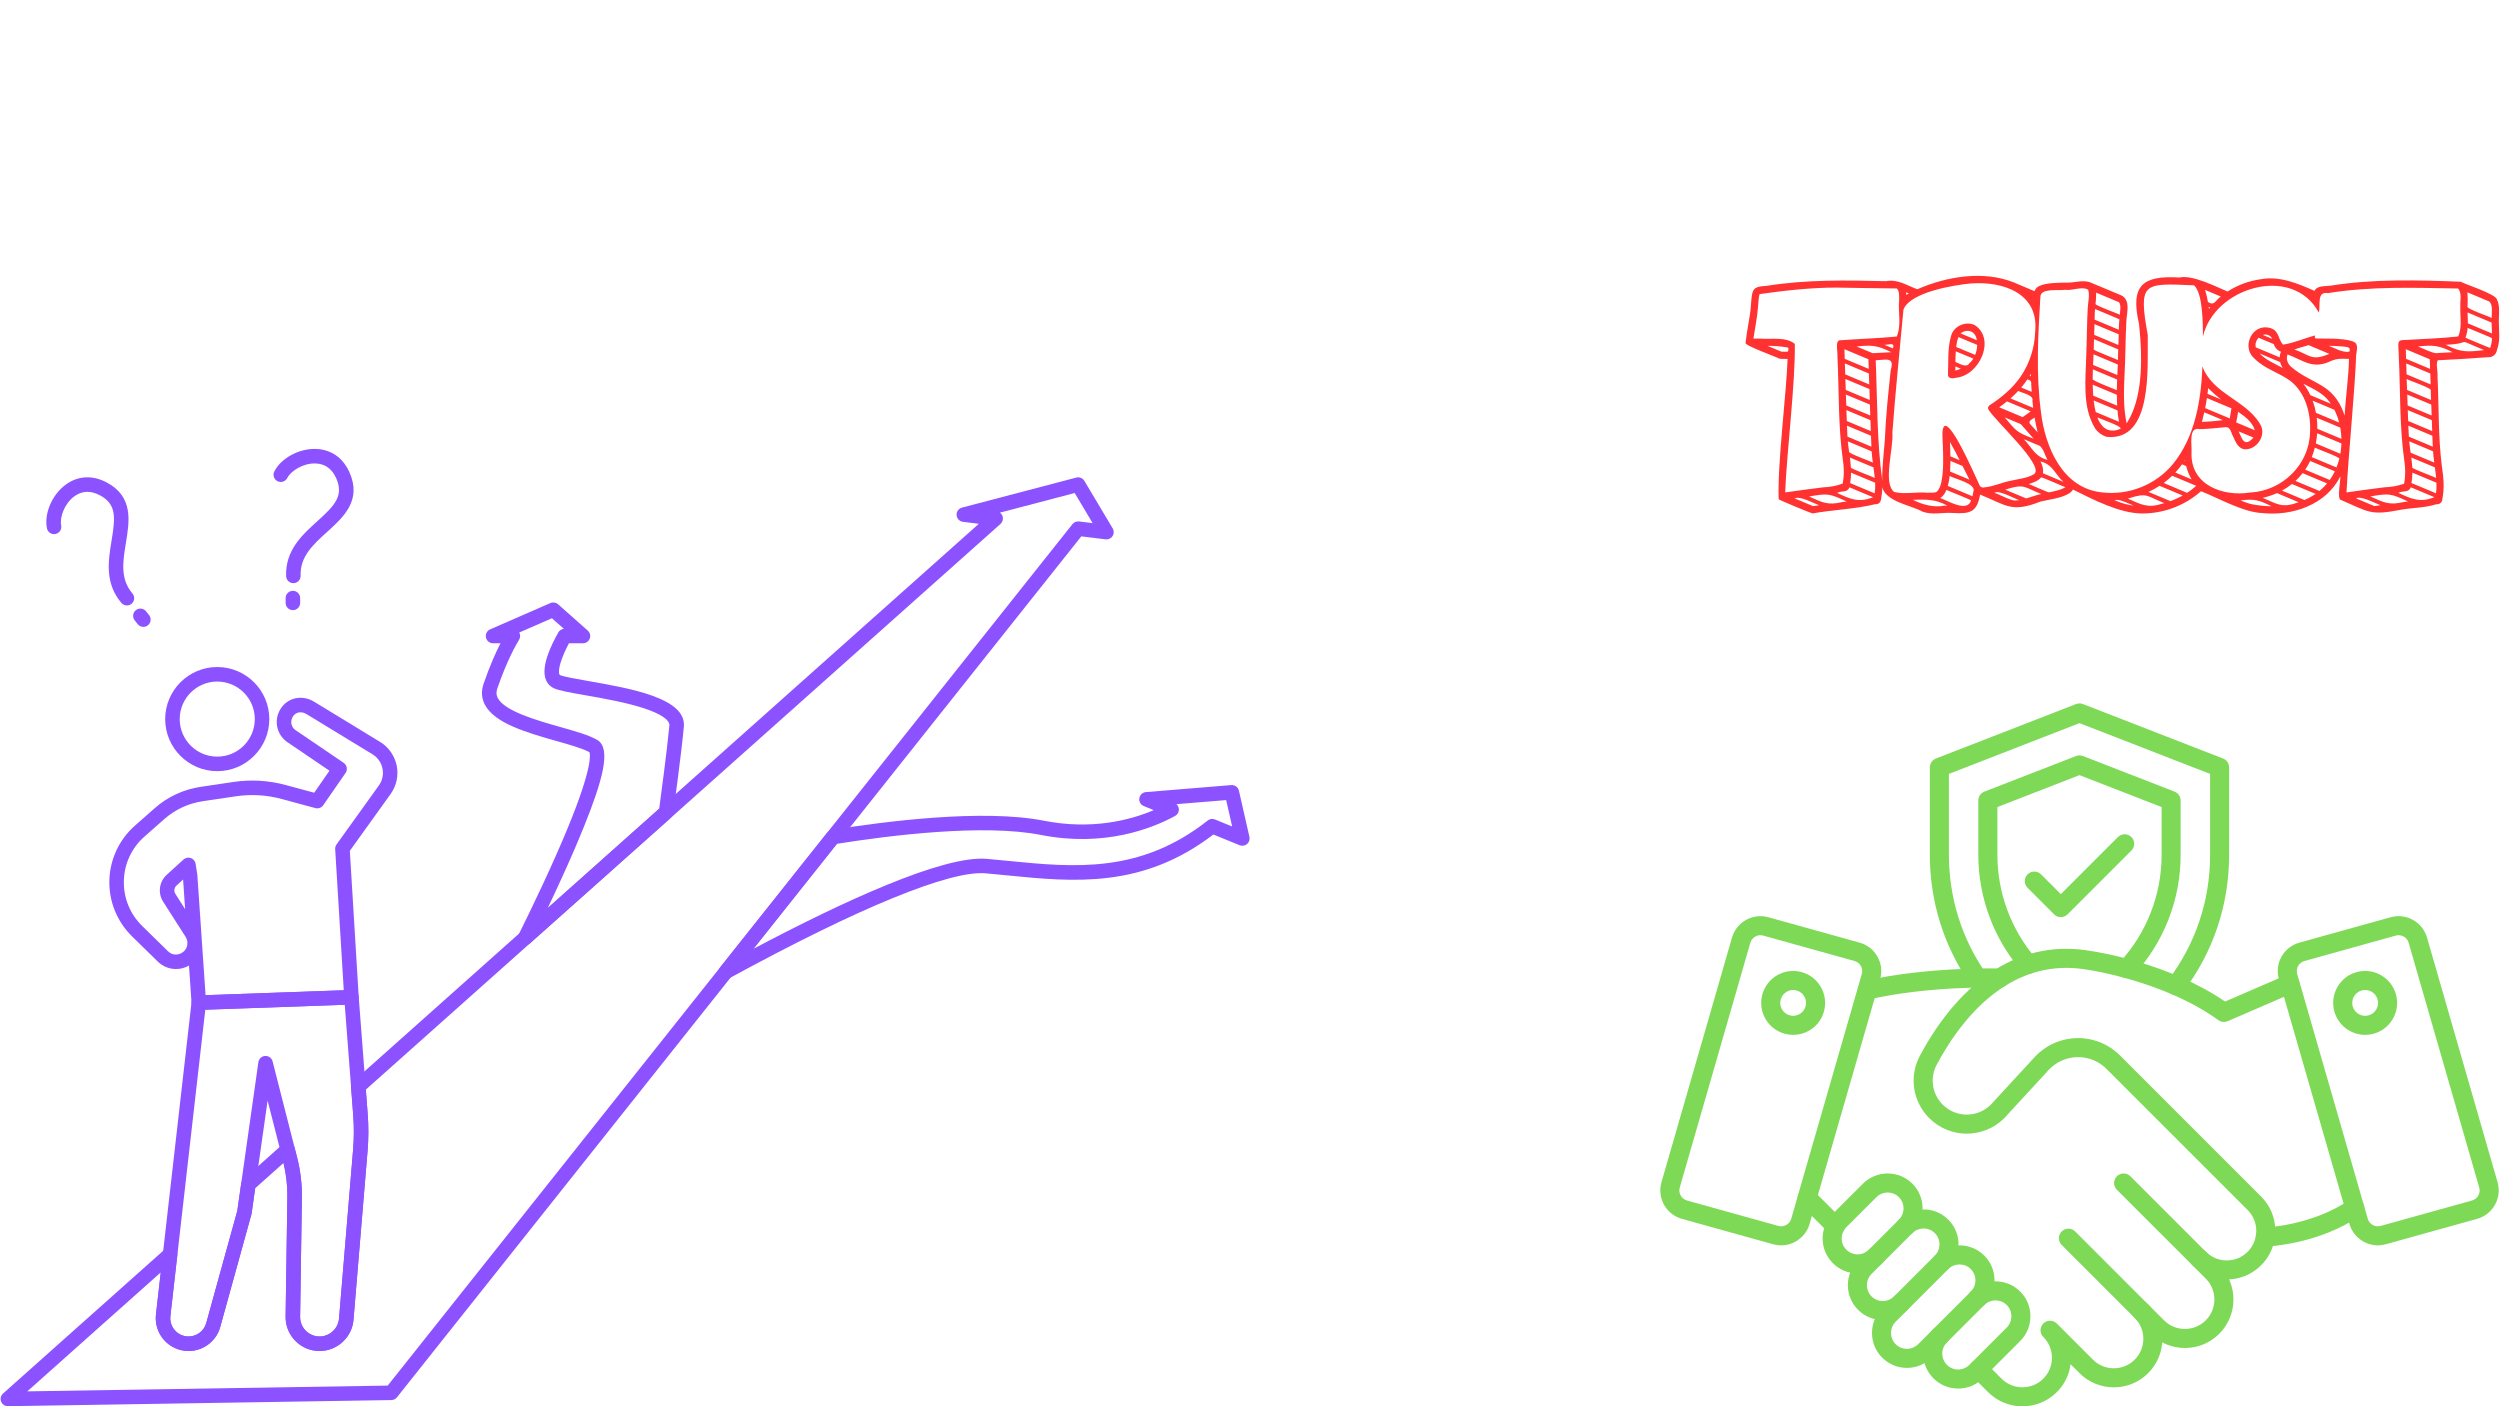 <svg xmlns="http://www.w3.org/2000/svg" xmlns:xlink="http://www.w3.org/1999/xlink" width="1920" zoomAndPan="magnify" viewBox="0 0 1440 810" height="1080" preserveAspectRatio="xMidYMid meet" version="1.0"><defs><clipPath id="cb2b4ae662"><path d="M 157 258.301 L 204 258.301 L 204 336 L 157 336 Z M 157 258.301 " clip-rule="nonzero"/></clipPath><clipPath id="525802e5d9"><path d="M 1005 158 L 1439.914 158 L 1439.914 296 L 1005 296 Z M 1005 158 " clip-rule="nonzero"/></clipPath></defs><path fill="#8c52ff" d="M 302.445 544.445 C 301.555 544.445 300.66 544.16 299.91 543.59 C 298.316 542.371 297.809 540.199 298.699 538.402 C 306.902 521.875 318.531 497.641 327.379 476.039 C 341.438 441.715 339.992 434.441 339.508 433.266 C 335.699 431.125 328.289 429.023 320.453 426.801 C 303.805 422.078 284.93 416.723 279.293 405.91 C 277.328 402.141 277.078 398.066 278.555 393.801 C 282.184 383.324 285.613 375.715 288.281 370.527 L 284.008 370.527 C 282.027 370.527 280.316 369.141 279.91 367.199 C 279.508 365.262 280.516 363.305 282.332 362.512 L 317.012 347.367 C 318.504 346.715 320.242 346.988 321.461 348.07 L 338.555 363.215 C 339.855 364.367 340.309 366.203 339.691 367.828 C 339.078 369.453 337.52 370.527 335.781 370.527 L 327.707 370.527 C 323.5 378.43 321.246 385.559 322.16 388.309 C 322.293 388.703 322.418 388.777 322.617 388.863 C 324.719 389.785 331.434 390.965 338.543 392.215 C 363.902 396.668 395.465 402.211 393.898 418.66 C 392.258 435.867 387.816 468.152 387.773 468.473 C 387.637 469.461 387.156 470.363 386.414 471.027 L 305.23 543.383 C 304.441 544.09 303.445 544.445 302.445 544.445 Z M 344.016 426.207 C 352.352 431.109 346.98 449.734 336.348 476.188 C 330.207 491.465 322.527 508.281 315.484 523.039 L 379.695 465.809 C 380.594 459.203 384.148 432.766 385.57 417.867 C 385.867 414.727 380.5 411.109 370.848 407.938 C 360.648 404.59 347.586 402.293 337.094 400.453 C 327.633 398.789 322.141 397.789 319.258 396.523 C 316.82 395.457 315.078 393.527 314.219 390.949 C 311.852 383.824 316.922 372.516 321.594 364.281 C 322.262 363.105 323.453 362.332 324.781 362.188 L 317.91 356.102 L 299.082 364.324 C 299.812 365.648 299.77 367.266 298.973 368.551 C 297.055 371.637 291.996 380.543 286.461 396.535 C 285.746 398.598 285.824 400.348 286.707 402.043 C 290.68 409.656 309.207 414.914 322.734 418.754 C 331.66 421.285 339.363 423.469 344.012 426.207 Z M 339.773 433.414 L 339.781 433.414 Z M 339.773 433.414 " fill-opacity="1" fill-rule="nonzero"/><path fill="#8c52ff" d="M 418.082 563.988 C 416.879 563.988 415.695 563.469 414.879 562.496 C 413.598 560.973 413.57 558.762 414.809 557.203 L 476.52 479.566 C 477.164 478.75 478.098 478.203 479.125 478.039 C 509.707 473.098 566.234 465.836 601.219 472.723 C 628.742 478.145 650.734 472.5 664.562 466.637 L 658.809 464.285 C 657.016 463.551 655.961 461.688 656.254 459.773 C 656.551 457.863 658.121 456.402 660.047 456.242 L 709.203 452.215 C 711.27 452.039 713.164 453.426 713.625 455.457 L 719.668 482.047 C 720.016 483.57 719.484 485.156 718.293 486.168 C 717.105 487.176 715.453 487.438 714.008 486.848 L 698.906 480.676 C 657.996 511.953 618.402 508.02 580.09 504.215 C 576.02 503.812 571.812 503.395 567.723 503.035 C 547.258 501.234 494.828 522.703 420.086 563.477 C 419.453 563.82 418.766 563.984 418.086 563.984 Z M 482.055 486.039 L 433.996 546.5 C 484.609 519.727 543.191 492.492 568.449 494.703 C 572.59 495.066 576.824 495.484 580.918 495.891 C 618.176 499.594 656.707 503.422 695.652 472.609 C 696.836 471.672 698.434 471.445 699.828 472.016 L 709.727 476.062 L 706.27 460.848 L 677.629 463.195 C 678.445 463.926 678.965 464.961 679.023 466.094 C 679.113 467.707 678.266 469.227 676.848 469.996 C 663.664 477.168 636.102 488.121 599.602 480.934 C 566.488 474.41 512.418 481.199 482.059 486.039 Z M 482.055 486.039 " fill-opacity="1" fill-rule="nonzero"/><path fill="#8c52ff" d="M 125.137 444.191 C 108.602 444.191 95.145 430.738 95.145 414.199 C 95.145 397.664 108.602 384.207 125.137 384.207 C 141.676 384.207 155.129 397.664 155.129 414.199 C 155.129 430.738 141.676 444.191 125.137 444.191 Z M 125.137 392.574 C 113.215 392.574 103.512 402.277 103.512 414.199 C 103.512 426.125 113.211 435.828 125.137 435.828 C 137.062 435.828 146.762 426.125 146.762 414.199 C 146.762 402.277 137.062 392.574 125.137 392.574 Z M 125.137 392.574 " fill-opacity="1" fill-rule="nonzero"/><path fill="#8c52ff" d="M 184.094 778.18 C 178.805 778.18 173.852 776.105 170.141 772.34 C 166.43 768.574 164.43 763.586 164.508 758.301 L 165.52 689.934 C 165.625 682.785 164.785 675.648 163.016 668.719 L 154.141 633.93 L 144.941 698.859 C 144.914 699.039 144.879 699.215 144.828 699.391 L 126.859 764.309 C 124.602 772.473 117.102 778.18 108.629 778.18 C 103.246 778.18 98.102 775.875 94.516 771.859 C 90.93 767.84 89.223 762.469 89.832 757.121 L 110.352 577.059 C 110.586 575 112.289 573.426 114.359 573.352 L 202.293 570.242 C 204.531 570.168 206.441 571.867 206.613 574.102 L 211.793 641.715 C 212.332 648.746 212.309 655.875 211.723 662.902 L 203.613 760.219 C 202.773 770.289 194.199 778.18 184.094 778.18 Z M 152.969 608.223 C 154.871 608.223 156.547 609.512 157.02 611.371 L 171.121 666.652 C 173.074 674.293 174 682.172 173.887 690.059 L 172.871 758.426 C 172.828 761.453 173.973 764.309 176.098 766.469 C 178.227 768.625 181.062 769.812 184.094 769.812 C 189.883 769.812 194.797 765.293 195.277 759.523 L 203.387 662.207 C 203.934 655.621 203.957 648.941 203.453 642.352 L 198.578 578.742 L 118.254 581.582 L 98.145 758.066 C 97.797 761.094 98.727 764.012 100.754 766.289 C 102.785 768.562 105.582 769.812 108.629 769.812 C 113.355 769.812 117.539 766.633 118.797 762.074 L 136.695 697.418 L 148.824 611.82 C 149.105 609.84 150.746 608.34 152.738 608.23 C 152.816 608.227 152.895 608.223 152.969 608.223 Z M 152.969 608.223 " fill-opacity="1" fill-rule="nonzero"/><path fill="#8c52ff" d="M 4.539 809.969 C 2.816 809.969 1.27 808.914 0.641 807.305 C 0.008 805.68 0.449 803.824 1.758 802.664 L 95.207 719.371 C 96.5 718.219 98.371 717.98 99.914 718.781 C 101.453 719.578 102.34 721.242 102.145 722.969 L 98.145 758.066 C 97.797 761.094 98.727 764.012 100.758 766.289 C 102.785 768.562 105.582 769.812 108.629 769.812 C 113.355 769.812 117.539 766.633 118.797 762.074 L 136.695 697.418 L 138.918 681.734 C 139.059 680.758 139.539 679.859 140.277 679.199 L 162.883 659.051 C 163.973 658.082 165.492 657.746 166.887 658.176 C 168.281 658.602 169.355 659.727 169.719 661.141 L 171.121 666.652 C 173.074 674.293 174.004 682.172 173.887 690.059 L 172.875 758.426 C 172.828 761.453 173.973 764.309 176.102 766.469 C 178.227 768.625 181.066 769.812 184.094 769.812 C 189.883 769.812 194.797 765.293 195.277 759.523 L 203.387 662.207 C 203.938 655.621 203.957 648.941 203.453 642.352 L 202.215 626.199 C 202.117 624.898 202.629 623.625 203.602 622.758 L 563.82 301.699 L 554.672 300.574 C 552.68 300.332 551.141 298.707 551.008 296.707 C 550.875 294.703 552.176 292.891 554.117 292.379 L 619.938 275.086 C 621.738 274.613 623.637 275.387 624.594 276.984 L 640.926 304.371 C 641.746 305.742 641.711 307.461 640.84 308.797 C 639.969 310.137 638.41 310.859 636.824 310.664 L 622.824 308.945 L 228.641 804.859 C 227.859 805.836 226.684 806.418 225.434 806.438 L 4.609 809.969 C 4.586 809.969 4.562 809.969 4.539 809.969 Z M 92.594 732.906 L 15.719 801.422 L 223.32 798.102 L 617.734 301.906 C 618.637 300.766 620.07 300.18 621.516 300.355 L 629.363 301.32 L 619.02 283.973 L 575.953 295.289 C 576.668 295.809 577.215 296.551 577.488 297.426 C 577.977 298.996 577.504 300.703 576.277 301.797 L 210.711 627.625 L 211.793 641.711 C 212.332 648.746 212.309 655.875 211.723 662.902 L 203.613 760.219 C 202.773 770.289 194.199 778.18 184.094 778.18 C 178.805 778.18 173.852 776.105 170.141 772.34 C 166.43 768.574 164.43 763.586 164.508 758.301 L 165.52 689.934 C 165.621 683.184 164.875 676.445 163.305 669.883 L 146.984 684.426 L 144.941 698.859 C 144.914 699.039 144.879 699.215 144.828 699.387 L 126.859 764.309 C 124.602 772.473 117.102 778.18 108.629 778.18 C 103.246 778.18 98.102 775.875 94.516 771.855 C 90.93 767.84 89.223 762.469 89.832 757.117 Z M 92.594 732.906 " fill-opacity="1" fill-rule="nonzero"/><path fill="#8c52ff" d="M 114.504 581.715 C 112.316 581.715 110.484 580.02 110.336 577.816 L 108.852 556.141 C 108.453 556.371 108.043 556.582 107.621 556.777 C 101.93 559.398 95.363 558.262 90.891 553.879 L 76.047 539.336 C 67.43 530.895 62.672 519.141 62.988 507.082 C 63.305 495.023 68.672 483.535 77.719 475.559 L 89.082 465.539 C 96.555 458.945 105.719 454.688 115.578 453.219 L 134.426 450.418 C 144.559 448.914 154.707 449.504 164.594 452.18 L 180.984 456.613 L 189.766 443.938 L 165.512 427.461 C 160.32 423.934 158.117 417.312 160.16 411.359 C 161.562 407.262 164.594 404.109 168.473 402.707 C 172.477 401.262 177 401.789 180.879 404.152 L 218.906 427.328 C 223.852 430.344 227.348 435.324 228.5 441.004 C 229.656 446.68 228.379 452.633 225 457.34 L 201.504 490.078 L 206.617 574.168 C 206.688 575.293 206.297 576.398 205.539 577.234 C 204.781 578.07 203.719 578.562 202.59 578.602 L 114.656 581.711 C 114.605 581.711 114.559 581.715 114.508 581.715 Z M 116.281 542.188 L 118.406 573.207 L 198.008 570.395 L 193.062 489.102 C 193.004 488.141 193.277 487.191 193.84 486.41 L 218.203 452.461 C 220.258 449.598 221.004 446.121 220.301 442.668 C 219.602 439.215 217.559 436.305 214.551 434.473 L 176.523 411.297 C 174.82 410.258 172.922 409.996 171.312 410.578 C 169.809 411.121 168.66 412.363 168.07 414.074 C 167.25 416.469 168.129 419.129 170.211 420.543 L 197.957 439.391 C 198.879 440.02 199.512 440.988 199.719 442.086 C 199.922 443.184 199.68 444.316 199.043 445.23 L 186.18 463.805 C 185.172 465.262 183.359 465.926 181.648 465.461 L 162.406 460.254 C 153.641 457.883 144.641 457.355 135.656 458.691 L 116.805 461.496 C 108.547 462.723 100.875 466.289 94.613 471.812 L 83.25 481.832 C 75.836 488.371 71.609 497.418 71.348 507.301 C 71.09 517.184 74.836 526.438 81.898 533.359 L 96.742 547.902 C 99.754 550.852 103.148 549.625 104.117 549.18 C 105.086 548.734 108.223 546.949 107.934 542.742 C 107.934 542.738 107.934 542.734 107.934 542.73 C 107.859 541.633 107.504 540.566 106.914 539.645 C 106.914 539.645 93.984 519.395 93.984 519.395 C 90.789 514.391 91.656 507.859 96.047 503.867 L 105.715 495.074 C 106.852 494.039 108.465 493.715 109.914 494.219 C 111.363 494.727 112.418 495.992 112.66 497.508 L 113.617 503.5 C 113.637 503.625 113.652 503.75 113.66 503.875 L 116.281 542.172 Z M 105.461 506.613 L 101.676 510.059 C 100.309 511.301 100.039 513.336 101.035 514.895 L 106.629 523.656 Z M 105.461 506.613 " fill-opacity="1" fill-rule="nonzero"/><g clip-path="url(#cb2b4ae662)"><path fill="#8c52ff" d="M 168.98 335.898 C 166.738 335.898 164.883 334.125 164.801 331.867 C 164.266 316.949 174.121 308.039 182.816 300.18 C 192.746 291.199 198.148 285.625 193.688 275.531 C 191.238 269.996 187.191 267.109 181.66 266.941 C 174.676 266.754 167.637 271.125 165.457 275.355 C 164.398 277.41 161.875 278.215 159.824 277.156 C 157.77 276.098 156.965 273.574 158.023 271.523 C 161.973 263.855 172.238 258.301 181.91 258.582 C 190.684 258.844 197.582 263.66 201.336 272.148 C 208.465 288.27 197.816 297.891 188.426 306.383 C 180.375 313.664 172.766 320.543 173.164 331.566 C 173.246 333.875 171.441 335.812 169.133 335.895 C 169.082 335.898 169.031 335.898 168.98 335.898 Z M 168.98 335.898 " fill-opacity="1" fill-rule="nonzero"/></g><path fill="#8c52ff" d="M 168.707 351.449 C 166.398 351.449 164.523 349.578 164.523 347.27 L 164.523 344.496 C 164.523 342.184 166.398 340.312 168.707 340.312 C 171.016 340.312 172.891 342.184 172.891 344.496 L 172.891 347.27 C 172.891 349.578 171.016 351.449 168.707 351.449 Z M 168.707 351.449 " fill-opacity="1" fill-rule="nonzero"/><path fill="#8c52ff" d="M 73.113 348.746 C 71.934 348.746 70.762 348.25 69.934 347.285 C 60.223 335.949 62.379 322.84 64.281 311.273 C 66.457 298.062 67.211 290.34 57.426 285.223 C 52.066 282.418 47.102 282.68 42.672 285.996 C 37.074 290.188 34.309 298.004 35.238 302.672 C 35.691 304.938 34.219 307.141 31.953 307.594 C 29.688 308.043 27.488 306.574 27.035 304.309 C 25.352 295.848 29.918 285.098 37.656 279.301 C 44.684 274.039 53.082 273.512 61.305 277.812 C 76.922 285.98 74.594 300.141 72.535 312.633 C 70.773 323.348 69.109 333.465 76.289 341.84 C 77.789 343.594 77.586 346.234 75.832 347.738 C 75.043 348.414 74.078 348.746 73.113 348.746 Z M 73.113 348.746 " fill-opacity="1" fill-rule="nonzero"/><path fill="#8c52ff" d="M 82.59 361.082 C 81.359 361.082 80.141 360.543 79.312 359.504 L 77.586 357.336 C 76.145 355.527 76.445 352.898 78.25 351.457 C 80.059 350.02 82.688 350.316 84.129 352.125 L 85.855 354.293 C 87.297 356.098 87 358.73 85.191 360.168 C 84.422 360.781 83.5 361.082 82.59 361.082 Z M 82.59 361.082 " fill-opacity="1" fill-rule="nonzero"/><path fill="#7ed957" d="M 1025.914 717.332 C 1024.41 717.332 1022.895 717.137 1021.379 716.707 L 968.797 702.066 C 964.383 700.836 960.727 697.961 958.5 693.965 C 956.273 689.969 955.746 685.352 957.008 680.961 L 997.648 540.012 C 1000.23 531.078 1009.602 525.84 1018.57 528.332 L 1071.152 542.973 C 1075.566 544.203 1079.223 547.078 1081.449 551.074 C 1083.676 555.07 1084.215 559.691 1082.941 564.09 L 1042.301 705.039 C 1040.148 712.449 1033.301 717.332 1025.914 717.332 Z M 1024.32 706.137 C 1027.504 707.027 1030.828 705.16 1031.75 701.988 L 1072.395 561.039 C 1072.844 559.48 1072.656 557.836 1071.867 556.418 C 1071.078 555.004 1069.781 553.984 1068.211 553.543 L 1015.617 538.902 C 1012.434 538.012 1009.109 539.879 1008.188 543.051 L 967.543 684 C 967.094 685.559 967.281 687.203 968.07 688.621 C 968.859 690.035 970.156 691.059 971.727 691.496 Z M 1024.32 706.137 " fill-opacity="1" fill-rule="nonzero"/><path fill="#7ed957" d="M 1032.883 596.086 C 1031.227 596.086 1029.555 595.855 1027.922 595.406 C 1023.18 594.086 1019.238 591.004 1016.824 586.723 C 1014.41 582.441 1013.805 577.473 1015.125 572.738 C 1017.844 562.961 1028.02 557.223 1037.801 559.941 C 1047.578 562.664 1053.32 572.84 1050.598 582.617 C 1049.281 587.359 1046.195 591.301 1041.914 593.715 C 1039.105 595.285 1036.012 596.086 1032.883 596.086 Z M 1032.84 570.238 C 1031.574 570.238 1030.324 570.566 1029.195 571.203 C 1027.461 572.18 1026.219 573.773 1025.684 575.684 C 1024.586 579.633 1026.898 583.738 1030.852 584.836 C 1032.762 585.375 1034.77 585.121 1036.504 584.145 C 1038.238 583.168 1039.477 581.574 1040.016 579.664 C 1041.113 575.715 1038.797 571.609 1034.848 570.512 C 1034.176 570.324 1033.508 570.238 1032.84 570.238 Z M 1045.297 581.137 Z M 1045.297 581.137 " fill-opacity="1" fill-rule="nonzero"/><path fill="#7ed957" d="M 1369.68 717.332 C 1362.281 717.332 1355.434 712.461 1353.293 705.027 L 1312.648 564.082 C 1311.387 559.68 1311.914 555.059 1314.145 551.062 C 1316.371 547.066 1320.027 544.191 1324.438 542.965 L 1377.035 528.32 C 1385.988 525.832 1395.375 531.066 1397.953 540 L 1438.594 680.949 C 1439.859 685.352 1439.332 689.973 1437.102 693.953 C 1434.875 697.949 1431.219 700.824 1426.809 702.055 L 1374.211 716.695 C 1372.699 717.125 1371.172 717.332 1369.68 717.332 Z M 1381.578 538.684 C 1381.039 538.684 1380.5 538.75 1379.965 538.902 L 1327.367 553.543 C 1325.801 553.984 1324.504 555.004 1323.715 556.418 C 1322.922 557.836 1322.738 559.48 1323.188 561.039 L 1363.828 701.988 C 1364.742 705.16 1368.078 707.027 1371.262 706.137 L 1423.844 691.496 C 1425.414 691.059 1426.707 690.035 1427.5 688.621 C 1428.289 687.203 1428.477 685.559 1428.027 684 L 1387.383 543.051 C 1386.637 540.406 1384.199 538.684 1381.578 538.684 Z M 1378.492 533.613 Z M 1378.492 533.613 " fill-opacity="1" fill-rule="nonzero"/><path fill="#7ed957" d="M 1362.324 596.086 C 1354.27 596.086 1346.852 590.75 1344.59 582.605 C 1343.273 577.867 1343.875 572.906 1346.289 568.625 C 1348.707 564.344 1352.645 561.258 1357.387 559.941 C 1367.168 557.223 1377.34 562.961 1380.062 572.738 C 1382.785 582.52 1377.043 592.695 1367.266 595.414 C 1365.609 595.867 1363.949 596.086 1362.324 596.086 Z M 1362.316 570.238 C 1361.656 570.238 1360.988 570.324 1360.328 570.512 C 1358.418 571.051 1356.828 572.289 1355.852 574.023 C 1354.875 575.758 1354.633 577.758 1355.16 579.676 C 1355.695 581.586 1356.938 583.18 1358.672 584.156 C 1360.395 585.133 1362.402 585.375 1364.324 584.848 C 1368.273 583.75 1370.59 579.645 1369.492 575.691 C 1368.559 572.398 1365.574 570.238 1362.316 570.238 Z M 1362.316 570.238 " fill-opacity="1" fill-rule="nonzero"/><path fill="#7ed957" d="M 1304.812 718.047 C 1301.871 718.047 1299.438 715.719 1299.336 712.758 C 1299.227 709.727 1301.586 707.191 1304.617 707.07 C 1304.891 707.059 1332.012 705.863 1353.195 691.199 C 1355.688 689.477 1359.109 690.102 1360.832 692.594 C 1362.555 695.086 1361.93 698.5 1359.438 700.234 C 1335.555 716.762 1306.25 718.004 1305.023 718.047 C 1304.945 718.047 1304.879 718.047 1304.812 718.047 Z M 1304.812 718.047 " fill-opacity="1" fill-rule="nonzero"/><path fill="#7ed957" d="M 1057.203 711.668 C 1055.801 711.668 1054.395 711.133 1053.32 710.066 L 1037.055 693.801 C 1034.914 691.66 1034.914 688.184 1037.055 686.043 C 1039.191 683.902 1042.672 683.902 1044.812 686.043 L 1061.078 702.309 C 1063.219 704.449 1063.219 707.926 1061.078 710.066 C 1060.016 711.145 1058.609 711.668 1057.203 711.668 Z M 1057.203 711.668 " fill-opacity="1" fill-rule="nonzero"/><path fill="#7ed957" d="M 1164.918 810.055 C 1157.75 810.055 1150.594 807.332 1145.141 801.879 L 1135.777 792.516 C 1133.637 790.375 1133.637 786.895 1135.777 784.758 C 1137.918 782.617 1141.398 782.617 1143.539 784.758 L 1152.898 794.117 C 1159.531 800.746 1170.309 800.746 1176.938 794.117 C 1180.152 790.926 1181.918 786.656 1181.918 782.109 C 1181.918 779.906 1181.504 777.754 1180.68 775.711 C 1179.836 773.617 1178.582 771.727 1176.949 770.094 C 1174.809 767.953 1174.809 764.473 1176.949 762.332 C 1179.09 760.191 1182.566 760.191 1184.707 762.332 L 1205.551 783.164 C 1212.18 789.793 1222.957 789.793 1229.586 783.164 C 1232.793 779.961 1234.57 775.68 1234.57 771.145 C 1234.57 766.613 1232.805 762.344 1229.586 759.129 C 1227.445 756.988 1227.445 753.508 1229.586 751.367 C 1231.727 749.227 1235.207 749.227 1237.348 751.367 C 1242.625 756.648 1245.535 763.672 1245.535 771.145 C 1245.535 778.621 1242.625 785.645 1237.348 790.926 C 1226.438 801.836 1208.688 801.836 1197.789 790.926 L 1192.664 785.797 C 1191.875 791.891 1189.109 797.508 1184.695 801.898 C 1179.23 807.332 1172.074 810.055 1164.918 810.055 Z M 1164.918 810.055 " fill-opacity="1" fill-rule="nonzero"/><path fill="#7ed957" d="M 1258.508 776.449 C 1251.34 776.449 1244.184 773.727 1238.73 768.27 L 1187.527 717.082 C 1185.387 714.941 1185.387 711.461 1187.527 709.32 C 1189.668 707.18 1193.148 707.18 1195.289 709.32 L 1246.477 760.512 C 1253.109 767.141 1263.887 767.141 1270.516 760.512 C 1277.145 753.883 1277.145 743.105 1270.516 736.473 L 1219.312 685.285 C 1217.172 683.145 1217.172 679.664 1219.312 677.523 C 1221.453 675.383 1224.934 675.383 1227.074 677.523 L 1278.273 728.715 C 1289.184 739.625 1289.184 757.371 1278.273 768.27 C 1272.832 773.727 1265.664 776.449 1258.508 776.449 Z M 1258.508 776.449 " fill-opacity="1" fill-rule="nonzero"/><path fill="#7ed957" d="M 1282.621 736.98 C 1275.148 736.98 1268.121 734.07 1262.844 728.781 C 1260.703 726.641 1260.703 723.16 1262.844 721.02 C 1264.984 718.879 1268.461 718.879 1270.602 721.02 C 1273.82 724.238 1278.078 726.004 1282.621 726.004 C 1287.164 726.004 1291.422 724.238 1294.641 721.02 C 1297.188 718.465 1298.832 715.238 1299.391 711.703 C 1299.547 710.793 1299.621 709.902 1299.621 709.004 C 1299.621 704.469 1297.855 700.199 1294.641 696.973 L 1213.355 615.688 C 1207.438 609.773 1198.758 607.512 1190.711 609.773 C 1186.586 610.934 1182.863 613.219 1179.957 616.379 L 1154.625 643.883 C 1154.57 643.938 1154.523 643.992 1154.469 644.047 C 1142.551 655.969 1123.168 655.969 1111.246 644.047 C 1101.676 634.477 1099.516 620.035 1105.859 608.105 C 1114.004 592.805 1128.074 571.828 1148.883 558.715 C 1148.961 558.668 1149.035 558.613 1149.113 558.57 C 1166.227 547.859 1184.98 544.258 1204.848 547.859 C 1207.832 548.297 1249.188 554.652 1281.633 576.891 L 1316.789 561.699 C 1319.574 560.504 1322.801 561.777 1324 564.562 C 1325.207 567.34 1323.922 570.578 1321.133 571.773 L 1283.16 588.184 C 1281.379 588.953 1279.328 588.723 1277.77 587.59 C 1246.742 565.156 1203.617 558.77 1203.191 558.715 C 1203.125 558.703 1203.047 558.691 1202.98 558.68 C 1185.773 555.543 1169.539 558.668 1154.746 568 C 1154.668 568.043 1154.602 568.086 1154.523 568.129 C 1135.867 579.973 1123.035 599.191 1115.551 613.262 C 1111.488 620.902 1112.871 630.152 1119.008 636.289 C 1126.613 643.895 1138.984 643.93 1146.633 636.367 L 1171.887 608.949 C 1176.168 604.297 1181.656 600.926 1187.746 599.215 C 1199.613 595.875 1212.41 599.215 1221.125 607.93 L 1302.41 689.215 C 1307.688 694.504 1310.598 701.527 1310.598 708.992 C 1310.598 710.508 1310.477 712.008 1310.234 713.457 C 1309.324 719.242 1306.625 724.555 1302.422 728.77 C 1297.121 734.07 1290.094 736.98 1282.621 736.98 Z M 1282.621 736.98 " fill-opacity="1" fill-rule="nonzero"/><path fill="#7ed957" d="M 1075.621 575.758 C 1073.117 575.758 1070.859 574.035 1070.277 571.488 C 1069.605 568.535 1071.449 565.594 1074.402 564.914 C 1110.086 556.793 1150.199 557.824 1151.945 557.867 C 1154.91 557.945 1157.301 560.371 1157.301 563.355 C 1157.301 566.441 1154.746 568.953 1151.648 568.844 C 1150.004 568.801 1111.203 567.789 1076.84 575.617 C 1076.434 575.715 1076.027 575.758 1075.621 575.758 Z M 1075.621 575.758 " fill-opacity="1" fill-rule="nonzero"/><path fill="#7ed957" d="M 1069.969 733.488 C 1064.59 733.488 1059.531 731.395 1055.734 727.594 C 1051.938 723.797 1049.84 718.738 1049.84 713.359 C 1049.84 707.98 1051.938 702.934 1055.734 699.125 L 1073.055 681.805 C 1080.898 673.957 1093.676 673.957 1101.523 681.805 C 1105.32 685.602 1107.418 690.664 1107.418 696.039 C 1107.418 701.418 1105.32 706.477 1101.523 710.277 C 1099.383 712.414 1095.902 712.414 1093.766 710.277 C 1091.625 708.137 1091.625 704.656 1093.766 702.516 C 1095.496 700.781 1096.441 698.488 1096.441 696.039 C 1096.441 693.594 1095.488 691.297 1093.766 689.566 C 1090.195 685.996 1084.391 685.996 1080.812 689.566 L 1063.492 706.883 C 1061.758 708.617 1060.816 710.914 1060.816 713.359 C 1060.816 715.809 1061.77 718.102 1063.492 719.836 C 1065.227 721.57 1067.52 722.512 1069.969 722.512 C 1072.418 722.512 1074.711 721.559 1076.445 719.836 C 1078.586 717.695 1082.062 717.695 1084.203 719.836 C 1086.344 721.977 1086.344 725.453 1084.203 727.594 C 1080.395 731.395 1075.348 733.488 1069.969 733.488 Z M 1069.969 733.488 " fill-opacity="1" fill-rule="nonzero"/><path fill="#7ed957" d="M 1084.5 760.367 C 1079.34 760.367 1074.195 758.402 1070.266 754.484 C 1066.469 750.688 1064.371 745.629 1064.371 740.25 C 1064.371 734.871 1066.469 729.812 1070.266 726.016 L 1093.754 702.527 C 1101.602 694.68 1114.375 694.68 1122.223 702.527 C 1126.02 706.336 1128.117 711.383 1128.117 716.762 C 1128.117 722.141 1126.02 727.199 1122.223 730.996 C 1120.082 733.137 1116.605 733.137 1114.465 730.996 C 1112.324 728.855 1112.324 725.379 1114.465 723.238 C 1116.199 721.504 1117.141 719.211 1117.141 716.762 C 1117.141 714.316 1116.188 712.02 1114.465 710.285 C 1110.898 706.719 1105.078 706.719 1101.512 710.285 L 1078.023 733.773 C 1076.289 735.508 1075.348 737.801 1075.348 740.25 C 1075.348 742.699 1076.301 744.992 1078.023 746.727 C 1081.59 750.293 1087.398 750.293 1090.977 746.727 C 1093.117 744.586 1096.594 744.586 1098.734 746.727 C 1100.875 748.867 1100.875 752.344 1098.734 754.484 C 1094.816 758.402 1089.66 760.367 1084.5 760.367 Z M 1084.5 760.367 " fill-opacity="1" fill-rule="nonzero"/><path fill="#7ed957" d="M 1098.395 787.906 C 1093.016 787.906 1087.957 785.809 1084.16 782.012 C 1080.363 778.215 1078.266 773.156 1078.266 767.777 C 1078.266 762.398 1080.363 757.352 1084.16 753.543 L 1114.477 723.227 C 1122.32 715.379 1135.098 715.379 1142.945 723.227 C 1146.742 727.035 1148.84 732.086 1148.84 737.461 C 1148.84 742.84 1146.742 747.898 1142.945 751.699 L 1112.629 782.012 C 1108.824 785.809 1103.773 787.906 1098.395 787.906 Z M 1128.699 728.309 C 1126.352 728.309 1124.012 729.199 1122.223 730.988 L 1091.91 761.301 C 1090.176 763.035 1089.23 765.328 1089.23 767.777 C 1089.23 770.223 1090.188 772.52 1091.91 774.254 C 1093.645 775.988 1095.938 776.93 1098.383 776.93 C 1100.832 776.93 1103.125 775.977 1104.859 774.254 L 1135.176 743.938 C 1136.91 742.203 1137.852 739.91 1137.852 737.461 C 1137.852 735.016 1136.898 732.719 1135.176 730.988 C 1133.398 729.199 1131.047 728.309 1128.699 728.309 Z M 1128.699 728.309 " fill-opacity="1" fill-rule="nonzero"/><path fill="#7ed957" d="M 1127.898 799.816 C 1122.52 799.816 1117.461 797.719 1113.664 793.922 C 1109.863 790.125 1107.77 785.062 1107.77 779.684 C 1107.77 774.309 1109.863 769.246 1113.664 765.449 C 1115.805 763.309 1119.281 763.309 1121.422 765.449 C 1123.562 767.59 1123.562 771.07 1121.422 773.211 C 1119.688 774.945 1118.746 777.238 1118.746 779.684 C 1118.746 782.133 1119.699 784.426 1121.422 786.16 C 1123.156 787.895 1125.449 788.84 1127.898 788.84 C 1130.344 788.84 1132.641 787.883 1134.375 786.16 L 1155.887 764.648 C 1159.453 761.082 1159.453 755.266 1155.887 751.699 C 1152.32 748.129 1146.512 748.129 1142.934 751.699 C 1140.793 753.836 1137.316 753.836 1135.176 751.699 C 1133.035 749.559 1133.035 746.078 1135.176 743.938 C 1143.023 736.09 1155.797 736.09 1163.645 743.938 C 1171.492 751.785 1171.492 764.562 1163.645 772.41 L 1142.133 793.922 C 1138.336 797.719 1133.277 799.816 1127.898 799.816 Z M 1127.898 799.816 " fill-opacity="1" fill-rule="nonzero"/><path fill="#7ed957" d="M 1253.316 573.203 C 1252.164 573.203 1251 572.84 1250.012 572.094 C 1247.598 570.258 1247.113 566.824 1248.949 564.41 C 1264.699 543.609 1273.016 518.695 1273.016 492.387 L 1273.016 445.773 L 1197.789 416.523 L 1122.574 445.762 L 1122.574 492.375 C 1122.574 516.832 1129.852 540.297 1143.625 560.238 C 1145.348 562.73 1144.723 566.156 1142.23 567.879 C 1139.742 569.602 1136.316 568.977 1134.594 566.484 C 1119.547 544.707 1111.59 519.082 1111.59 492.387 L 1111.59 442.02 C 1111.59 439.762 1112.98 437.73 1115.09 436.906 L 1195.793 405.539 C 1197.078 405.043 1198.492 405.043 1199.766 405.539 L 1280.469 436.906 C 1282.578 437.73 1283.973 439.758 1283.973 442.02 L 1283.973 492.387 C 1283.973 521.109 1274.883 548.309 1257.684 571.039 C 1256.609 572.445 1254.973 573.203 1253.316 573.203 Z M 1253.316 573.203 " fill-opacity="1" fill-rule="nonzero"/><path fill="#7ed957" d="M 1225.066 563.398 C 1223.738 563.398 1222.41 562.93 1221.355 561.961 C 1219.117 559.91 1218.973 556.441 1221.016 554.215 C 1236.535 537.289 1245.086 515.336 1245.086 492.387 L 1245.086 464.871 L 1197.789 446.477 L 1150.496 464.859 L 1150.496 492.375 C 1150.496 514.219 1158.324 535.355 1172.535 551.918 C 1174.512 554.223 1174.246 557.684 1171.941 559.656 C 1169.648 561.633 1166.18 561.371 1164.207 559.066 C 1148.281 540.516 1139.512 516.832 1139.512 492.367 L 1139.512 461.098 C 1139.512 458.836 1140.902 456.805 1143.012 455.98 L 1195.793 435.469 C 1197.078 434.973 1198.492 434.973 1199.766 435.469 L 1252.547 455.98 C 1254.656 456.805 1256.051 458.836 1256.051 461.098 L 1256.051 492.367 C 1256.051 518.07 1246.477 542.656 1229.105 561.609 C 1228.027 562.797 1226.547 563.398 1225.066 563.398 Z M 1225.066 563.398 " fill-opacity="1" fill-rule="nonzero"/><path fill="#7ed957" d="M 1187.047 528.266 C 1185.641 528.266 1184.234 527.73 1183.16 526.664 L 1167.883 511.387 C 1165.742 509.246 1165.742 505.766 1167.883 503.625 C 1170.023 501.488 1173.5 501.488 1175.641 503.625 L 1187.047 515.031 L 1219.938 482.137 C 1222.078 479.996 1225.559 479.996 1227.699 482.137 C 1229.84 484.277 1229.84 487.758 1227.699 489.895 L 1190.918 526.676 C 1189.855 527.73 1188.449 528.266 1187.047 528.266 Z M 1187.047 528.266 " fill-opacity="1" fill-rule="nonzero"/><g clip-path="url(#525802e5d9)"><path fill="#ff3131" d="M 1439.555 192.805 C 1439.555 190.062 1439.262 186.777 1439.344 184.035 C 1439.422 180.188 1439.977 175.996 1438.203 172.43 C 1437.621 169.449 1419.672 163.652 1417.359 162.273 C 1392.91 161.312 1367.008 160.598 1342.418 164.543 C 1338.887 164.949 1334.367 164.543 1333.188 167.57 C 1323.754 163.316 1312.738 158.797 1302.168 160.852 C 1295.281 161.805 1288.914 164.16 1283.062 167.914 C 1276.613 165.266 1262.926 158.137 1255.355 159.84 C 1234.441 158.613 1226.809 164.039 1232.102 186.656 C 1234.504 209.723 1233.641 230.379 1224.938 243.863 C 1222.891 234.379 1223.352 224.449 1223.781 214.824 C 1224.348 204.957 1224.195 194.836 1224.797 184.98 C 1224.965 180.301 1227.18 173.816 1222.672 170.578 C 1222.387 170.402 1222.094 170.246 1221.789 170.109 C 1221.488 170.012 1203.82 162.52 1203.523 162.477 C 1199.109 161.125 1194.223 163.113 1189.48 162.793 C 1184.77 162.926 1179.086 162.855 1174.93 164.613 C 1174.211 164.871 1173.586 165.273 1173.051 165.82 C 1172.52 166.367 1172.129 167.004 1171.887 167.727 L 1159.922 162.664 C 1142.723 155.816 1121.648 159.035 1104.406 166.605 C 1098.777 164.676 1093.262 160.598 1086.301 161.965 C 1063.18 161.398 1040.414 160.984 1017.363 164.684 C 1008.93 165.078 1009.246 166.906 1008.469 176.621 C 1007.949 183.336 1006.227 189.852 1005.461 197.414 C 1004.117 198.789 1024.309 205.988 1024.734 206.5 C 1025.996 206.828 1027.434 206.695 1029.648 206.73 C 1029.09 225.402 1023.621 268.676 1024.531 287.57 C 1024.531 287.906 1043.863 295.918 1044.031 295.734 C 1055.898 293.578 1068.273 293.305 1080 290.438 C 1082.742 290.598 1083.527 288.672 1083.672 286.254 C 1084.18 283.418 1084.359 280.559 1084.207 277.68 C 1082.531 288.559 1100.809 290.828 1107.25 294.664 C 1113.16 296.863 1118.66 294.984 1124.898 295.477 C 1134.824 296.051 1138.699 295.07 1140.543 284.887 C 1155.789 291.066 1158.625 295.477 1175.273 288.91 C 1180.648 287.598 1186.613 287.145 1191.504 284.395 C 1192.559 283.812 1193.402 283.016 1194.035 281.992 C 1205.508 287.633 1220.914 295.812 1234.16 295.77 C 1237.23 295.75 1240.277 295.461 1243.297 294.895 C 1246.316 294.328 1249.262 293.5 1252.133 292.406 C 1255.004 291.312 1257.754 289.969 1260.383 288.379 C 1263.012 286.789 1265.477 284.98 1267.781 282.945 C 1277.027 286.52 1292.125 295.148 1302.973 295.512 C 1320.328 297.398 1339.875 290.781 1348.02 274.395 C 1348.363 275.738 1346.008 287.34 1348.215 287.898 C 1364.707 294.957 1365.043 297.125 1383.301 293.543 C 1389.863 292.434 1396.898 292.492 1403.293 290.457 C 1403.52 290.484 1403.742 290.488 1403.969 290.469 C 1404.195 290.449 1404.414 290.406 1404.633 290.336 C 1404.848 290.27 1405.055 290.18 1405.25 290.066 C 1405.445 289.953 1405.629 289.824 1405.797 289.672 C 1405.961 289.52 1406.113 289.352 1406.242 289.168 C 1406.375 288.984 1406.484 288.785 1406.574 288.578 C 1406.664 288.371 1406.727 288.156 1406.77 287.934 C 1406.812 287.711 1406.832 287.488 1406.824 287.262 C 1408.07 281.031 1407.461 274.625 1406.488 268.367 C 1404.336 251.328 1404.875 234.066 1404 216.941 C 1404.32 214.09 1402.891 209.449 1404.176 207.516 C 1413.762 207.082 1423.301 206.477 1432.926 205.75 C 1433.234 205.785 1433.539 205.789 1433.844 205.762 C 1434.152 205.738 1434.453 205.684 1434.75 205.598 C 1435.047 205.516 1435.332 205.406 1435.605 205.27 C 1435.883 205.129 1436.141 204.969 1436.387 204.781 C 1436.629 204.594 1436.855 204.387 1437.059 204.156 C 1437.262 203.926 1437.445 203.676 1437.602 203.414 C 1437.758 203.148 1437.891 202.871 1437.992 202.582 C 1438.098 202.293 1438.172 201.996 1438.223 201.691 C 1439.238 198.816 1439.684 195.855 1439.555 192.805 Z M 1405.141 284.809 C 1404.93 284.809 1404.723 284.777 1404.52 284.711 Z M 1433.871 173.684 C 1436.113 175.926 1435.117 180.258 1435.203 183.188 C 1434.879 182.656 1419.918 177.742 1421.289 176.383 C 1421.484 173.715 1421.461 171.047 1421.219 168.379 Z M 1279.172 170.809 C 1276.234 172.738 1275.562 176.508 1271.77 173.922 C 1271.387 171.57 1270.84 169.258 1270.129 166.984 Z M 1272.359 177.938 C 1272.359 177.531 1272.262 177.125 1272.211 176.727 L 1273.039 177.07 C 1272.773 177.355 1272.582 177.645 1272.359 177.938 Z M 1221.426 246.906 C 1218.398 248.531 1214.277 248.469 1211.676 246.098 C 1210.016 244.477 1208.816 242.57 1208.082 240.367 C 1208.57 240.906 1222.352 245.441 1221.426 246.906 Z M 1219.66 236.379 C 1219.848 238.508 1220.129 240.871 1220.543 242.953 L 1207.141 237.352 C 1206.586 235.145 1206.188 232.906 1205.949 230.645 Z M 1205.711 227.91 C 1205.543 226.145 1205.465 223.398 1205.418 221.574 L 1219.289 227.387 C 1219.289 229.02 1219.387 232.031 1219.477 233.672 Z M 1207.043 174.965 C 1207.305 172.832 1207.41 170.695 1207.359 168.547 L 1220.227 173.949 C 1220.418 174.039 1220.586 174.156 1220.738 174.301 C 1221.832 176.367 1221.102 179.039 1221.039 181.309 C 1220.977 181.027 1206.125 175.75 1207.016 174.988 Z M 1206.594 180.082 C 1206.594 179.383 1206.645 178.695 1206.727 177.988 C 1206.727 178.043 1220.844 183.824 1220.773 183.93 C 1220.547 185.93 1220.434 187.941 1220.438 189.957 L 1206.496 184.113 C 1206.496 182.73 1206.531 181.379 1206.594 180.082 Z M 1206.309 190.848 C 1206.355 189.461 1206.391 188.086 1206.426 186.699 L 1220.375 192.551 C 1220.312 194.598 1220.254 196.656 1220.199 198.727 L 1206.25 192.875 C 1206.23 192.137 1206.258 191.473 1206.273 190.805 Z M 1205.992 201.258 L 1206.141 195.355 L 1220.086 201.258 C 1220.031 203.297 1219.969 205.344 1219.918 207.438 C 1219.918 207.137 1205.535 201.809 1205.992 201.258 Z M 1205.594 210.164 C 1205.691 208.098 1205.789 206.105 1205.895 204.082 C 1205.895 204.082 1219.883 209.934 1219.863 209.953 C 1219.777 211.945 1219.66 214.012 1219.574 216.031 C 1219.574 216.059 1205.578 210.215 1205.594 210.199 Z M 1205.375 218.203 C 1205.375 216.438 1205.426 214.477 1205.488 212.75 L 1219.457 218.609 C 1219.359 220.672 1219.324 222.668 1219.273 224.785 C 1219.062 224.484 1204.324 219.094 1205.375 218.238 Z M 1170.008 221.73 C 1170.078 223.062 1170.129 224.379 1170.238 225.684 L 1164.234 223.23 C 1165.5 221.723 1166.676 220.148 1167.766 218.512 C 1169.848 219.059 1170.129 219.738 1170.008 221.785 Z M 1163.996 244.305 C 1166.449 247.086 1168.902 249.883 1171.348 252.66 C 1161.422 249.008 1161.375 248.25 1154.715 240.414 Z M 1151.539 234.598 C 1153.074 233.512 1154.602 232.402 1156.027 231.199 L 1169.715 236.938 C 1168.285 238.031 1166.461 239.301 1165.039 240.246 Z M 1174.992 256.852 C 1177.305 258.996 1177.824 262.234 1179.359 264.902 C 1172.133 263.047 1170.449 257.84 1165.727 252.969 Z M 1171.465 246.535 C 1168.27 243.184 1167.793 243.086 1171.922 240.512 C 1172.391 243.379 1172.973 246.246 1173.688 249.035 C 1172.91 248.215 1172.176 247.375 1171.453 246.547 Z M 1170.668 230.883 C 1170.809 232.242 1170.949 233.594 1171.117 234.941 L 1158.059 229.496 C 1159.656 228.094 1161.086 226.672 1162.523 225.156 C 1164.34 226.312 1171.789 227.539 1170.66 230.891 Z M 1169.125 216.438 C 1169.355 216.074 1169.574 215.68 1169.797 215.309 C 1169.797 215.785 1169.797 216.254 1169.797 216.73 Z M 1099.5 169.051 C 1099.016 169.309 1098.484 169.605 1098.027 169.863 C 1098.027 169.387 1097.949 168.848 1097.887 168.371 Z M 1085.41 198.613 C 1087.992 198.734 1091.586 196.848 1090.34 200.688 Z M 1066.109 269.297 C 1066.004 267.398 1065.773 265.422 1065.527 263.531 L 1079.133 269.207 C 1079.426 271.234 1079.68 273.258 1079.883 275.305 C 1079.84 275.074 1065.676 269.879 1066.109 269.297 Z M 1065.07 260.18 C 1064.805 258.219 1064.504 256.156 1064.328 254.207 L 1078.066 259.969 C 1078.199 262.094 1078.465 264.379 1078.754 266.473 C 1078.641 266.137 1064.273 261.055 1065.07 260.18 Z M 1063.234 227.258 L 1077.07 233.027 L 1077.281 239.328 L 1063.453 233.555 C 1063.379 231.438 1063.305 229.34 1063.234 227.258 Z M 1076.469 215.133 C 1076.527 217.242 1076.598 219.348 1076.672 221.441 L 1062.852 215.633 C 1062.758 213.613 1062.758 211.371 1062.641 209.332 Z M 1062.562 206.688 L 1062.379 201.137 L 1076.215 206.941 C 1076.266 208.785 1076.328 210.641 1076.391 212.484 Z M 1076.785 224.098 C 1076.848 226.195 1076.918 228.305 1076.988 230.406 L 1063.152 224.602 C 1063.074 222.492 1063.012 220.398 1062.941 218.301 Z M 1077.371 242.012 C 1077.43 244.109 1077.52 246.191 1077.582 248.312 L 1063.762 242.512 C 1063.684 240.395 1063.605 238.312 1063.531 236.211 Z M 1077.68 250.977 C 1077.766 253.066 1077.848 255.184 1077.941 257.301 L 1064.141 251.504 C 1064.035 249.406 1063.941 247.297 1063.859 245.18 Z M 1078.641 203.438 L 1069.41 199.582 C 1078.094 198.641 1081.516 198.902 1089.387 202.883 C 1085.824 203.086 1082.168 203.262 1078.641 203.438 Z M 1026.047 202.559 L 1018.105 199.211 C 1021.656 199.188 1025.188 199.449 1028.695 199.988 C 1030.777 200.094 1030.078 201.172 1029.922 202.496 C 1028.535 202.785 1026.727 202.469 1026.02 202.531 Z M 1028.254 283.668 C 1029.137 260.727 1034.211 220.137 1033.805 198.074 C 1028.578 193.805 1020.09 195.602 1013.781 195.039 C 1012.633 195.039 1011.02 195.039 1009.961 195.039 C 1010.984 188.262 1012.121 183.039 1012.609 176.922 C 1012.715 175.156 1012.996 170.605 1013.562 169.395 C 1028.34 167.32 1043.133 165.629 1057.91 165.652 C 1069.242 165.777 1081.375 166.113 1092.555 166.156 C 1094.199 167.77 1093.836 170.523 1093.914 172.676 C 1093.184 179.738 1095.371 187.211 1092.52 193.855 C 1082.168 194.828 1070.203 195.234 1059.457 196.035 C 1056.949 196.828 1058.672 203.094 1058.352 204.922 C 1059.352 225.352 1058.688 245.902 1061.664 266.188 C 1062.055 269.188 1062.125 272.195 1061.875 275.207 C 1061.77 276.293 1061.539 277.457 1061.406 278.543 C 1057.852 279.84 1054.184 280.555 1050.402 280.68 C 1043.051 281.562 1035.621 282.586 1028.227 283.645 Z M 1044.324 291.539 L 1033.734 287.086 C 1036.539 285.371 1045.203 290.102 1047.852 291.027 C 1046.609 291.16 1045.453 291.34 1044.297 291.516 Z M 1061.133 289.195 C 1052.695 291.25 1049.441 289.316 1041.984 285.965 C 1052.988 284.121 1053.543 284.199 1063.691 288.859 Z M 1078.719 286.449 C 1070.68 289.742 1065.414 287.332 1058.168 283.926 C 1060.93 282.461 1063.965 284.004 1065.316 280.703 L 1078.93 286.414 Z M 1080.098 281.305 C 1080.055 282.262 1079.957 283.215 1079.805 284.164 L 1065.688 278.262 C 1066.027 276.277 1066.203 274.281 1066.215 272.27 L 1080.062 278.031 C 1080.125 279.113 1080.129 280.195 1080.07 281.277 Z M 1081.312 284.836 L 1081.18 284.773 L 1081.801 284.871 Z M 1085.727 252.766 C 1085.172 259.941 1083.871 271.105 1084.207 277.035 C 1081.023 253.957 1081.383 230.688 1080.406 207.508 C 1086.52 207.262 1091.426 205.336 1089.043 213.297 C 1087.668 226.195 1086.246 239.531 1085.699 252.707 Z M 1119.859 291.266 C 1113.93 292.484 1107.09 290.648 1101.805 287.859 C 1109.668 287.738 1114.395 287.332 1121.711 291.25 C 1120.996 291.266 1120.324 291.266 1119.859 291.266 Z M 1135.301 288.32 C 1133.105 295.379 1121.754 288.32 1117.609 286.898 C 1119.27 285.691 1120.445 284.121 1121.137 282.188 C 1121.102 282.32 1135.891 288.012 1135.301 288.312 Z M 1136.66 283.211 C 1136.527 284.102 1136.348 284.984 1136.121 285.859 L 1121.949 279.91 C 1122.445 278.016 1122.797 276.09 1123 274.141 C 1125.305 275.703 1138.691 278.508 1136.66 283.203 Z M 1123.422 262.844 C 1123.422 260.137 1123.273 257.285 1123.16 254.574 C 1125.16 258 1127.008 261.555 1128.781 265.102 Z M 1130.43 268.402 C 1131.711 271.051 1133.078 273.617 1134.383 276.273 L 1123.211 271.598 C 1123.352 269.543 1123.434 267.531 1123.434 265.473 Z M 1142.926 280.758 C 1141.16 280.996 1140.453 280.273 1139.801 278.57 C 1138.082 275.145 1119.258 230.996 1118.816 250.016 C 1119.074 257.383 1119.621 265.016 1118.984 272.391 C 1118.57 275.922 1118.277 279.91 1116.02 282.832 C 1115.066 284.18 1112.066 283.633 1110.145 283.812 C 1103.684 283.184 1097.305 284.914 1091.066 283.387 C 1084.375 278.367 1090.781 258.363 1090.023 248.973 C 1091.789 225.289 1094.242 201.844 1096.387 178.324 C 1100.109 168.309 1125.656 164.129 1135.301 163.262 C 1154 161.91 1174.641 169.035 1172.238 191.34 C 1172.078 195.914 1171.289 200.375 1169.871 204.723 C 1168.453 209.074 1166.465 213.141 1163.902 216.93 C 1159.242 223.637 1152.922 228.941 1146.102 233.355 C 1145.723 233.586 1145.445 233.902 1145.273 234.312 C 1145.102 234.723 1145.066 235.145 1145.168 235.578 C 1148.309 241.703 1177.738 267.98 1171.762 273.02 C 1167.652 275.535 1162.426 275.895 1157.758 277 C 1152.941 277.941 1148.113 280.309 1142.934 280.723 Z M 1161.023 288.328 C 1158.008 288.418 1151.715 284.746 1148.891 283.918 C 1150.832 281.809 1161.172 287.598 1163.133 288.109 C 1162.438 288.211 1161.734 288.273 1161.031 288.293 Z M 1175.371 284.648 C 1172.539 285.242 1170.078 286.254 1167.078 287.094 L 1154.961 282.02 C 1166.434 278.43 1165.496 280.547 1175.82 284.543 Z M 1189.578 280.68 C 1186.816 282.355 1183.402 282.902 1180.305 283.598 C 1180.016 283.926 1168.832 278.762 1168.523 278.809 C 1171.082 278.031 1173.773 277.141 1175.582 275.059 C 1175.488 274.289 1189.535 280.785 1189.703 280.645 C 1189.676 280.699 1189.633 280.711 1189.578 280.68 Z M 1176.695 272.594 C 1177.164 270.238 1176.387 267.961 1175.336 265.816 C 1182.316 267.355 1183.801 273.336 1188.574 277.582 Z M 1219.562 288.754 L 1218.02 288.117 C 1220.395 287.051 1226.844 290.387 1229.016 291.242 C 1225.754 290.848 1222.602 290.023 1219.562 288.77 Z M 1245.656 290.066 C 1237.07 292.883 1233.305 290.598 1225.652 287.207 C 1237.047 283.457 1236.164 285.691 1246.656 289.801 C 1246.301 289.91 1245.992 290.004 1245.656 290.086 Z M 1255.98 286.086 C 1254.109 287.066 1252.184 287.922 1250.203 288.656 L 1237.531 283.359 C 1239.742 282.34 1241.871 281.164 1243.91 279.832 L 1257.227 285.418 C 1256.82 285.645 1256.398 285.883 1256.008 286.105 Z M 1264.957 279.91 C 1263.332 281.367 1261.605 282.691 1259.777 283.883 L 1246.301 278.199 C 1248.027 276.918 1249.66 275.531 1251.199 274.035 L 1265.043 279.84 Z M 1258.566 265.008 C 1258.586 265.207 1258.617 265.41 1258.664 265.605 L 1258.277 265.438 Z M 1259.258 268.473 C 1259.91 271.176 1260.941 273.727 1262.352 276.125 L 1252.965 272.188 C 1254.359 270.676 1255.668 269.094 1256.891 267.441 Z M 1297.996 290.625 C 1295.406 290.125 1292.918 289.312 1290.539 288.18 C 1299.09 287.297 1300.781 287.984 1308.539 291.594 C 1304.996 291.578 1301.48 291.25 1297.996 290.605 Z M 1323.074 289.582 C 1314.25 292.84 1311.109 289.996 1303.289 286.758 C 1306.133 286.113 1308.891 285.199 1311.559 284.023 L 1324.09 289.316 Z M 1332.887 285.09 C 1331.133 286.223 1329.293 287.199 1327.371 288.02 L 1314.426 282.594 C 1316.453 281.5 1318.367 280.227 1320.16 278.781 L 1333.785 284.48 C 1333.504 284.691 1333.211 284.887 1332.887 285.09 Z M 1339.84 279.09 C 1338.66 280.434 1337.383 281.672 1336 282.805 L 1322.191 277.023 C 1323.691 275.645 1325.062 274.148 1326.305 272.535 L 1340.379 278.438 C 1340.227 278.648 1340.043 278.859 1339.84 279.09 Z M 1343.961 273.215 C 1343.348 274.34 1342.668 275.422 1341.922 276.461 L 1327.805 270.531 C 1328.887 268.934 1329.84 267.262 1330.66 265.52 L 1344.887 271.484 C 1344.543 272.137 1344.25 272.738 1343.961 273.215 Z M 1327.09 221.484 C 1327 221.336 1326.84 221.168 1326.742 221.027 C 1332.125 223.832 1338.215 226.445 1341.797 231.52 C 1342.047 231.852 1342.293 232.199 1342.531 232.551 L 1330.777 227.617 C 1329.754 225.449 1328.527 223.402 1327.09 221.484 Z M 1348.664 252.793 L 1334.773 246.969 C 1334.809 244.844 1334.695 242.727 1334.438 240.617 L 1348.012 246.309 C 1348.391 248.453 1348.609 250.613 1348.664 252.793 Z M 1333.996 237.793 C 1333.559 235.402 1332.922 233.066 1332.09 230.785 L 1344.594 236.027 C 1345.793 238.383 1346.719 240.844 1347.367 243.406 Z M 1347.43 264.266 C 1347.004 265.965 1346.461 267.625 1345.805 269.25 L 1331.59 263.293 C 1332.301 261.512 1332.887 259.691 1333.352 257.832 C 1333.461 258.125 1348.531 263.559 1347.453 264.273 Z M 1333.91 255.441 C 1334.293 253.492 1334.551 251.527 1334.676 249.547 L 1348.664 255.414 C 1348.598 257.414 1348.395 259.398 1348.047 261.371 Z M 1350.164 238.367 C 1343.785 220.363 1331.633 221.602 1319.613 211.23 C 1317.707 209.465 1316.535 206.688 1317.656 204.172 C 1327.281 207.816 1332.215 212.996 1342.82 207.844 C 1346.535 206.367 1348.645 206.59 1352.996 206.73 C 1352.836 217.48 1351.062 228.578 1350.527 239.379 C 1350.43 239.055 1350.297 238.719 1350.164 238.367 Z M 1329.77 198.789 C 1329.984 198.973 1341.445 203.695 1341.711 203.836 C 1331.422 208.152 1330.855 204.656 1321.512 201.277 C 1324.203 200.379 1327.062 199.629 1329.77 198.789 Z M 1349.309 199.566 C 1351.523 199.902 1354.434 199.645 1353.207 202.574 C 1349.141 203.211 1344.871 200.5 1341.383 199.188 C 1343.977 199.23 1346.73 199.309 1349.309 199.566 Z M 1351.574 283.645 C 1352.547 263.754 1356.5 223.945 1357.137 204.648 C 1357.488 201.312 1358.715 197.934 1355.371 196.707 C 1352.027 195.48 1347.949 195.312 1344.25 195.082 C 1341.418 195.004 1338.508 194.977 1335.719 194.984 C 1333.953 195.031 1332.852 195.32 1333.555 193.219 C 1327.434 194.758 1321.203 197.633 1315.027 198.516 C 1311.727 194.984 1313.18 189.48 1305.785 188.57 C 1296.309 187.68 1291.305 200.582 1298.621 206.555 C 1304.383 212.527 1312.828 214.602 1319.367 219.5 C 1327.996 226.293 1331.102 238.082 1330.59 248.691 C 1330.371 267.461 1314.656 282.789 1296.078 283.703 C 1280.426 286.184 1261.754 279.441 1262.309 260.867 C 1262.68 256.234 1260.316 245.629 1267.012 247.18 C 1271.812 247.102 1276.781 246.555 1281.539 246.078 C 1285.004 245.672 1284.969 249.254 1286.355 251.602 C 1287.672 254.551 1289.117 258.055 1292.531 258.758 C 1299.547 259.508 1305.609 251.062 1302.043 244.641 C 1294.164 230.609 1274.238 226.93 1268.609 211.012 C 1267.816 230.734 1264.34 251.805 1251.465 267.484 C 1250.238 268.941 1248.93 270.312 1247.535 271.605 C 1246.145 272.895 1244.676 274.098 1243.133 275.207 C 1241.59 276.32 1239.988 277.332 1238.32 278.246 C 1236.652 279.156 1234.938 279.965 1233.172 280.668 C 1231.406 281.367 1229.602 281.957 1227.762 282.438 C 1225.926 282.918 1224.062 283.281 1222.18 283.531 C 1220.293 283.781 1218.402 283.91 1216.5 283.93 C 1214.602 283.945 1212.707 283.844 1210.82 283.625 C 1188.113 281.367 1177.992 257.559 1175.602 237.449 C 1172.652 215.387 1173.926 193.02 1175.258 170.949 C 1175.391 165.828 1185.359 167.516 1189.516 166.926 C 1193.852 167.559 1199.223 164.691 1202.809 166.926 C 1203.734 170.223 1202.754 173.902 1202.535 177.273 C 1202.059 186.098 1202.074 194.996 1201.703 203.879 C 1201.414 218.168 1199.055 234.305 1206.91 246.969 C 1207.719 248.094 1208.688 249.059 1209.816 249.859 C 1210.949 250.66 1212.18 251.25 1213.512 251.637 C 1240.125 254.207 1236.859 211.77 1237.117 193.062 C 1231.629 162.449 1234.414 163.059 1263.793 164.348 C 1268.945 169.164 1268.82 186.637 1268.902 193.812 C 1275.422 165.441 1320.586 152.027 1335.656 180.082 C 1336.77 175.883 1334.199 167.629 1340.953 168.832 C 1365.844 164.805 1390.984 165.734 1415.887 166.184 C 1418.129 168.832 1417.008 173.012 1417.121 176.25 C 1417.043 178.668 1417.227 181.352 1417.309 183.77 C 1417.457 187.168 1417.309 190.672 1415.914 193.812 C 1406.781 194.828 1395.891 195.234 1386.176 195.789 C 1384.93 195.984 1382.293 195.496 1381.691 197.031 C 1381.074 197.977 1381.816 203.801 1381.691 204.977 C 1382.691 225.402 1382.027 245.953 1385.004 266.242 C 1385.473 269.586 1385.516 272.938 1385.125 276.293 C 1385.012 276.98 1384.871 277.953 1384.773 278.641 C 1381.113 279.887 1377.352 280.566 1373.488 280.68 C 1366.207 281.562 1358.863 282.594 1351.574 283.645 Z M 1309.738 198.223 C 1310.02 199.242 1310.516 200.133 1311.238 200.902 C 1311.961 201.668 1312.82 202.223 1313.816 202.566 C 1313.387 203.613 1313.141 204.707 1313.086 205.84 L 1299.336 200.078 C 1299.012 198.746 1299.152 197.465 1299.77 196.238 C 1300.066 195.605 1300.465 195.039 1300.961 194.543 Z M 1303.449 192.93 C 1303.961 192.754 1304.484 192.68 1305.023 192.699 C 1305.562 192.719 1306.082 192.832 1306.582 193.043 C 1307.078 193.25 1307.523 193.543 1307.914 193.914 C 1308.305 194.289 1308.617 194.719 1308.848 195.207 Z M 1313.367 208.566 C 1313.656 209.785 1314.156 210.914 1314.867 211.945 C 1310.262 209.5 1305.223 207.418 1301.523 203.598 Z M 1279.375 230.105 L 1271.523 226.852 C 1271.672 225.773 1271.812 224.617 1271.918 223.531 C 1274.242 225.91 1276.727 228.102 1279.375 230.105 Z M 1292.559 239.672 C 1294.941 241.438 1297.984 244.703 1298.734 247.809 L 1288.051 243.332 C 1288.48 241.312 1288.844 239.238 1289.145 237.156 C 1290.336 238.039 1291.457 238.844 1292.559 239.672 Z M 1297.996 252.027 C 1292.91 257.727 1291.543 253.262 1289.469 248.496 Z M 1270.172 235.074 C 1270.586 233.09 1270.887 231.184 1271.176 229.285 L 1285.297 235.199 C 1285.004 237.164 1284.707 239.07 1284.336 241.012 Z M 1268.617 241.762 C 1269.016 240.359 1269.344 238.895 1269.668 237.484 L 1280.453 242.012 C 1276.402 242.531 1272.324 242.895 1268.293 243.008 C 1268.406 242.582 1268.512 242.18 1268.617 241.762 Z M 1400.102 224.934 L 1400.285 230.406 L 1386.449 224.602 C 1386.371 222.492 1386.309 220.398 1386.238 218.301 C 1386.539 218.766 1401.344 223.707 1400.145 224.934 Z M 1401.609 262.051 C 1401.742 263.531 1401.938 264.988 1402.129 266.461 L 1388.531 260.762 C 1388.23 258.602 1387.906 256.352 1387.711 254.195 L 1401.449 259.957 C 1401.449 260.621 1401.512 261.316 1401.609 262.051 Z M 1389.484 269.297 C 1389.379 267.398 1389.148 265.422 1388.902 263.531 L 1402.492 269.207 C 1402.781 271.234 1403.039 273.258 1403.242 275.305 C 1403.18 275.074 1389.016 269.879 1389.449 269.297 Z M 1387.492 251.504 C 1387.383 249.406 1387.289 247.297 1387.207 245.18 L 1401.027 250.977 C 1401.117 253.066 1401.195 255.184 1401.293 257.301 Z M 1387.109 242.512 C 1387.031 240.395 1386.953 238.312 1386.883 236.211 L 1400.727 242.012 C 1400.789 244.109 1400.879 246.191 1400.938 248.312 Z M 1386.801 233.555 C 1386.727 231.457 1386.652 229.355 1386.582 227.258 L 1400.418 233.027 C 1400.484 235.129 1400.551 237.227 1400.621 239.328 Z M 1386.203 215.633 C 1386.133 213.605 1386.062 211.371 1385.992 209.332 L 1399.844 215.133 C 1399.91 217.242 1399.977 219.348 1400.047 221.441 Z M 1385.91 206.688 L 1385.727 201.137 L 1399.562 206.941 C 1399.613 208.785 1399.676 210.641 1399.738 212.484 Z M 1367.645 291.516 L 1357.055 287.059 C 1359.863 285.348 1368.527 290.074 1371.176 291.004 C 1369.949 291.16 1368.793 291.34 1367.637 291.516 Z M 1384.453 289.168 C 1376.02 291.223 1372.773 289.289 1365.305 285.938 C 1376.309 284.094 1376.867 284.172 1387.016 288.832 Z M 1402.043 286.422 C 1394.004 289.715 1388.734 287.305 1381.488 283.898 C 1384.254 282.434 1387.289 283.98 1388.637 280.68 L 1402.254 286.387 Z M 1403.418 281.277 C 1403.375 282.238 1403.277 283.191 1403.129 284.137 L 1389.008 278.234 C 1389.348 276.25 1389.523 274.254 1389.539 272.242 L 1403.375 278.031 C 1403.438 279.113 1403.438 280.195 1403.375 281.277 Z M 1404.027 203.344 C 1402.52 204.223 1394.215 200.059 1392.758 199.582 C 1401.441 198.641 1404.867 198.902 1412.746 202.883 C 1409.824 203.023 1406.902 203.191 1404.02 203.344 Z M 1430.801 201.664 C 1421.262 202.785 1417.344 203.059 1408.738 198.586 C 1426.027 197.914 1412.27 194.043 1430.871 201.664 Z M 1435.379 194.852 C 1435.34 196.754 1434.996 198.594 1434.34 200.379 C 1434.488 200.773 1420.098 194.438 1420.086 194.535 C 1420.793 192.707 1421.223 190.816 1421.375 188.863 C 1421.375 188.977 1435.637 194.57 1435.371 194.852 Z M 1435.379 192.09 L 1421.5 186.258 C 1421.5 184.273 1421.395 181.98 1421.324 179.977 L 1435.141 185.789 C 1435.141 187.211 1435.379 190.672 1435.379 192.09 Z M 1435.379 192.09 " fill-opacity="1" fill-rule="nonzero"/></g><path fill="#ff3131" d="M 1137.488 187.266 C 1132.105 184.68 1124.863 187.996 1123.688 194.043 C 1121.711 200.996 1122.383 208.371 1122.047 215.504 C 1121.754 218.344 1125.039 218.078 1126.926 217.551 C 1140.27 216.066 1149.656 195.312 1137.488 187.266 Z M 1129.352 191.992 C 1133.184 189.09 1138 190.672 1138.645 195.965 L 1129.316 192.047 Z M 1126.293 213.438 C 1126.293 212.68 1126.293 211.832 1126.293 211.07 L 1129.391 212.371 C 1128.395 212.832 1127.359 213.188 1126.293 213.438 Z M 1134.41 209.203 C 1132.539 212.219 1128.578 209.281 1126.328 208.496 C 1126.328 206.52 1126.398 204.391 1126.547 202.379 L 1136.625 206.555 C 1136.027 207.555 1135.289 208.438 1134.41 209.203 Z M 1137.711 204.438 L 1126.777 199.867 C 1126.961 197.902 1127.387 195.992 1128.055 194.137 L 1138.848 198.664 C 1138.824 200.645 1138.445 202.555 1137.711 204.391 Z M 1137.711 204.438 " fill-opacity="1" fill-rule="nonzero"/></svg>
